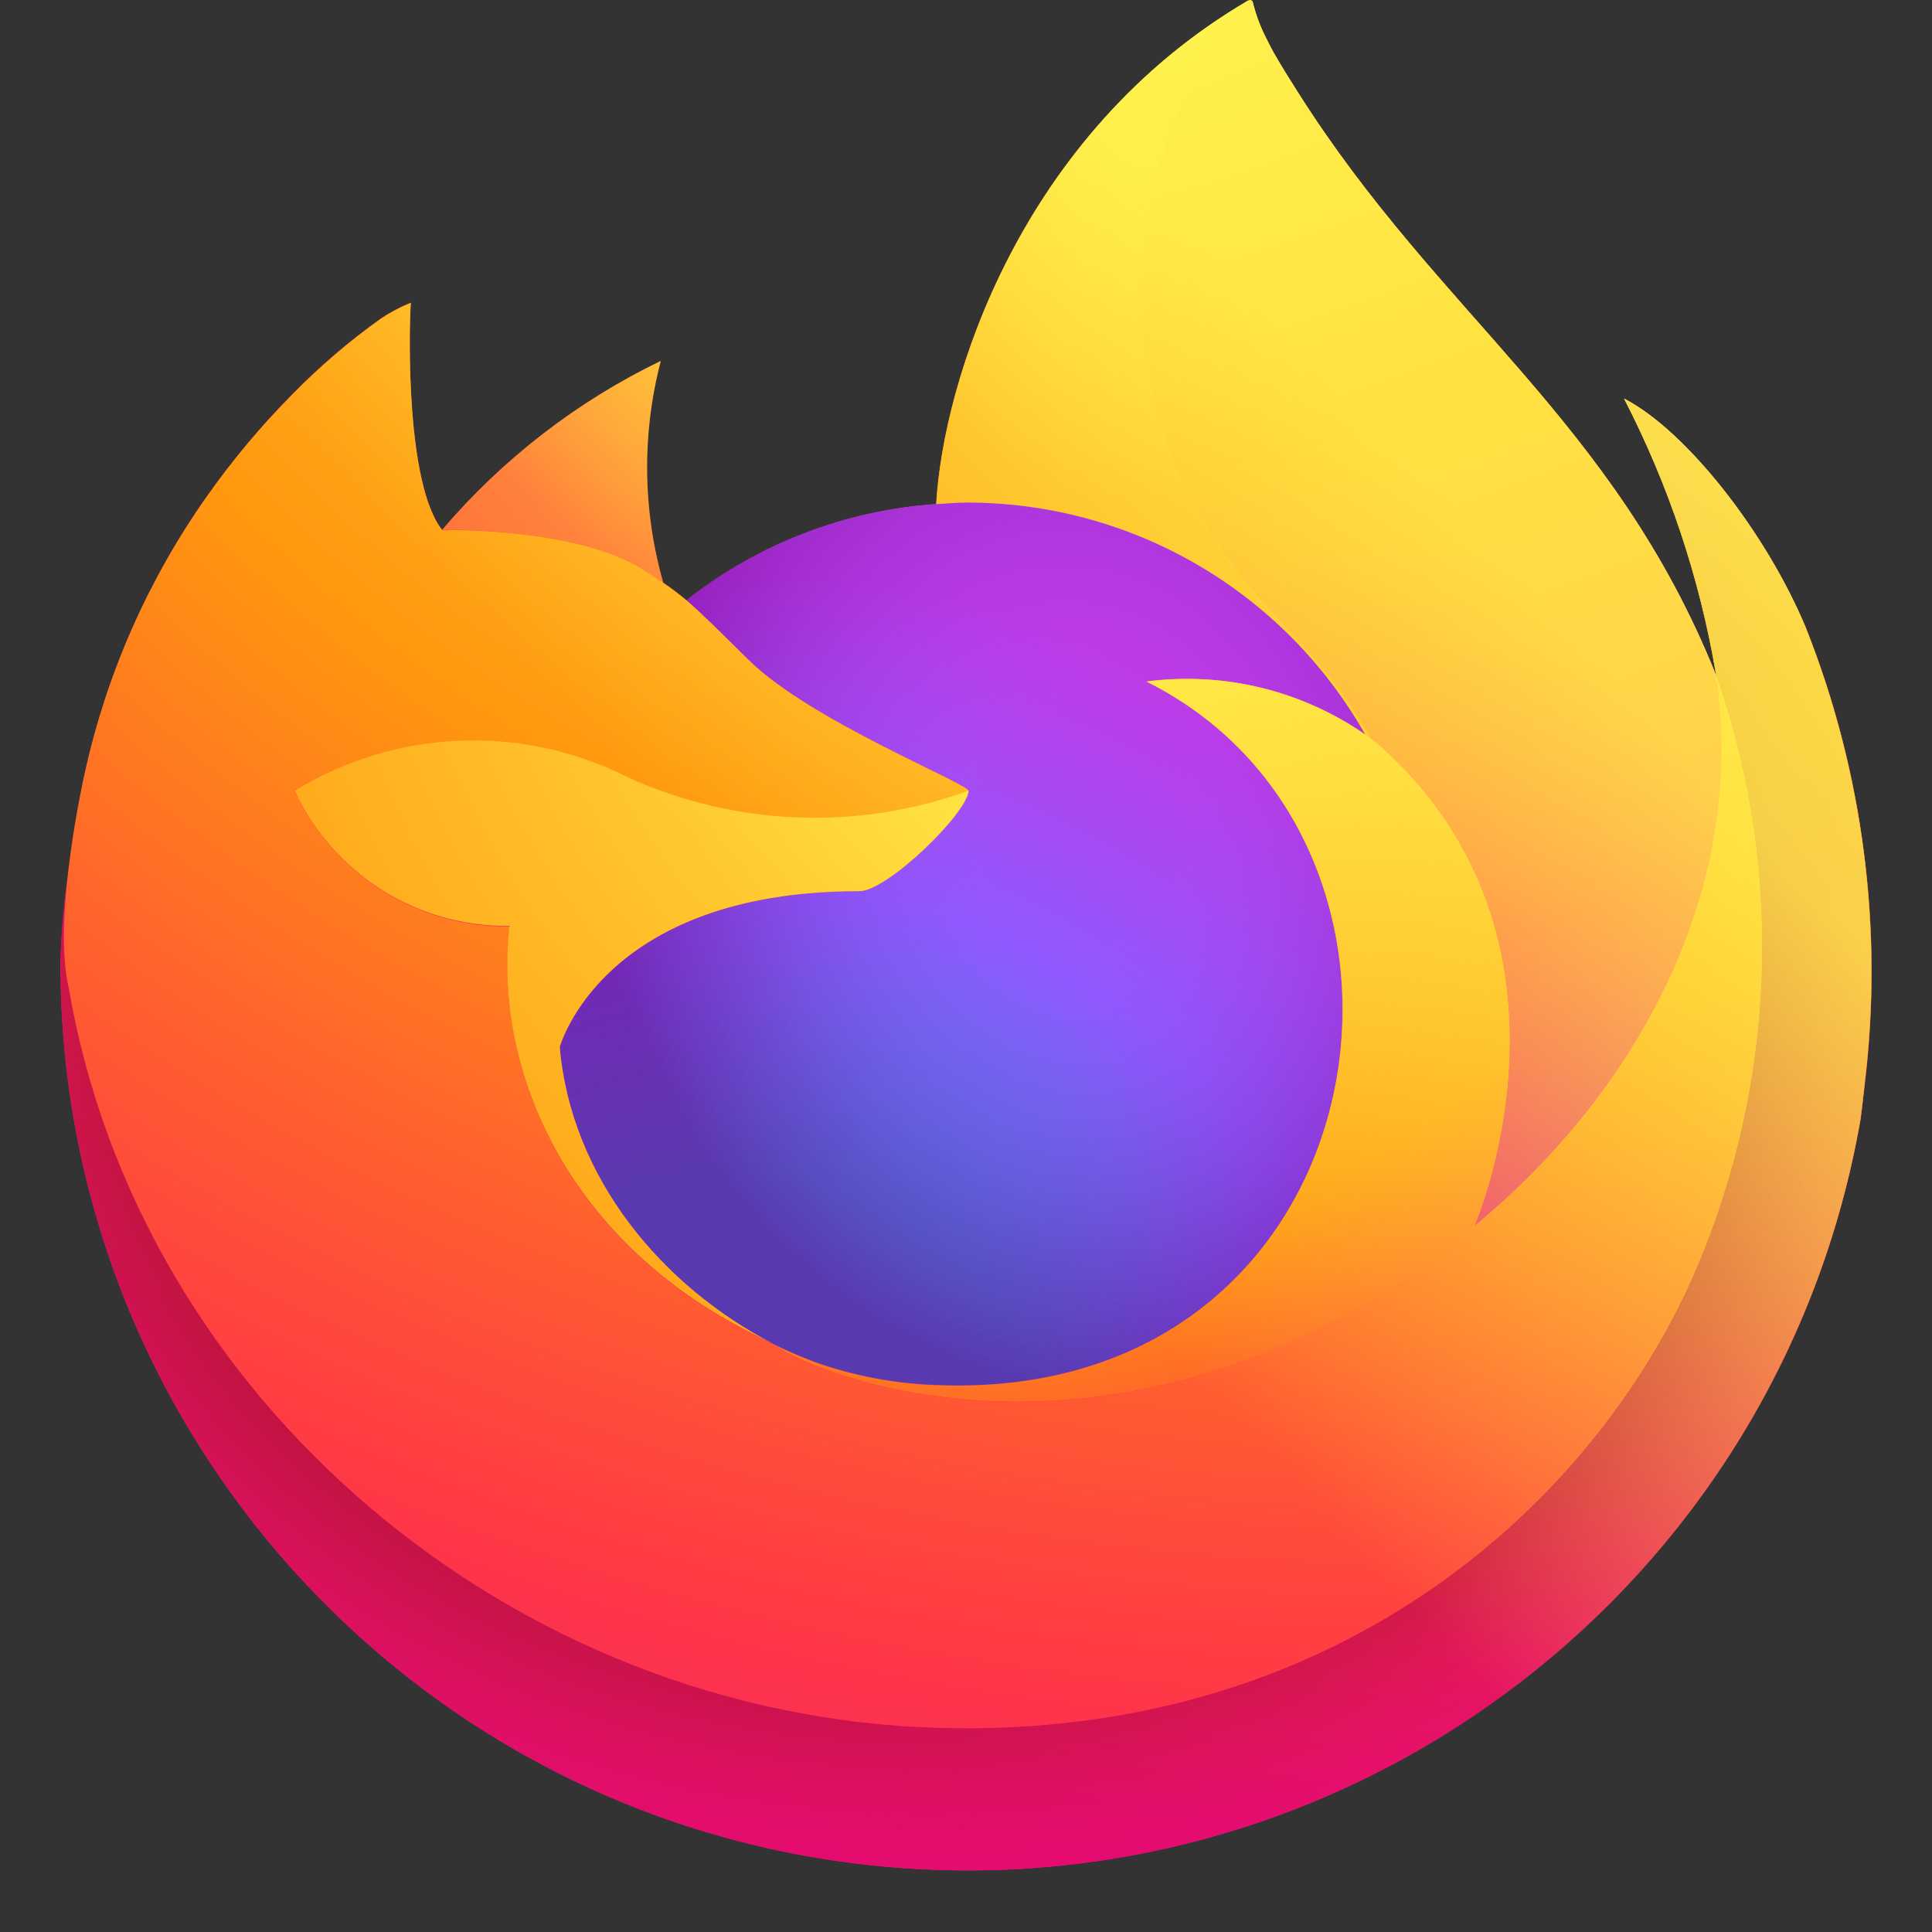 <?xml version="1.0" encoding="utf-8"?>
<svg width="128px" height="128px" viewBox="0 0 128 128" version="1.1" xmlns:xlink="http://www.w3.org/1999/xlink" xmlns="http://www.w3.org/2000/svg">
  <rect x="0" y="0" width="128" height="128" fill="#333333" stroke="none"/>
  <defs>
    <linearGradient gradientUnits="objectBoundingBox" x1="0.898" y1="0.155" x2="0.066" y2="0.932" id="gradient_1">
      <stop offset="4.8%" stop-color="#FFF44F" />
      <stop offset="11.1%" stop-color="#FFE847" />
      <stop offset="22.5%" stop-color="#FFC830" />
      <stop offset="36.8%" stop-color="#FF980E" />
      <stop offset="40.1%" stop-color="#FF8B16" />
      <stop offset="46.2%" stop-color="#FF672A" />
      <stop offset="53.4%" stop-color="#FF3647" />
      <stop offset="70.5%" stop-color="#E31587" />
    </linearGradient>
    <radialGradient gradientUnits="objectBoundingBox" cx="86.532%" cy="-12.747%" fx="86.532%" fy="-12.747%" r="128.428%" gradientTransform="translate(0.865,-0.127),translate(-0.865,0.127)" id="gradient_2">
      <stop offset="12.9%" stop-color="#FFBD4F" />
      <stop offset="18.6%" stop-color="#FFAC31" />
      <stop offset="24.7%" stop-color="#FF9D17" />
      <stop offset="28.3%" stop-color="#FF980E" />
      <stop offset="40.3%" stop-color="#FF563B" />
      <stop offset="46.7%" stop-color="#FF3750" />
      <stop offset="71%" stop-color="#F5156C" />
      <stop offset="78.2%" stop-color="#EB0878" />
      <stop offset="86%" stop-color="#E50080" />
    </radialGradient>
    <radialGradient gradientUnits="objectBoundingBox" cx="47.779%" cy="39.706%" fx="47.779%" fy="39.706%" r="128.429%" gradientTransform="translate(0.478,0.397),translate(-0.478,-0.397)" id="gradient_3">
      <stop offset="30%" stop-color="#960E18" />
      <stop offset="35%" stop-color="#B11927" stop-opacity="0.74" />
      <stop offset="43.5%" stop-color="#DB293D" stop-opacity="0.34" />
      <stop offset="49.7%" stop-color="#F5334B" stop-opacity="0.09" />
      <stop offset="53%" stop-color="#FF3750" stop-opacity="0" />
    </radialGradient>
    <radialGradient gradientUnits="objectBoundingBox" cx="51.456%" cy="-28.519%" fx="51.456%" fy="-28.519%" r="314.966%" gradientTransform="translate(0.515,-0.285),scale(0.589,0.589),translate(-0.515,0.285)" id="gradient_4">
      <stop offset="13.2%" stop-color="#FFF44F" />
      <stop offset="25.2%" stop-color="#FFDC3E" />
      <stop offset="50.6%" stop-color="#FF9D12" />
      <stop offset="52.6%" stop-color="#FF980E" />
    </radialGradient>
    <radialGradient gradientUnits="objectBoundingBox" cx="19.319%" cy="110.063%" fx="19.319%" fy="110.063%" r="111.74%" gradientTransform="translate(0.193,1.101),scale(0.912,0.912),translate(-0.193,-1.101)" id="gradient_5">
      <stop offset="35.3%" stop-color="#3A8EE6" />
      <stop offset="47.2%" stop-color="#5C79F0" />
      <stop offset="66.9%" stop-color="#9059FF" />
      <stop offset="100%" stop-color="#C139E6" />
    </radialGradient>
    <radialGradient gradientUnits="objectBoundingBox" cx="56.815%" cy="36.046%" fx="56.815%" fy="36.046%" r="59.252%" gradientTransform="translate(0.568,0.36),scale(0.912,0.912),rotate(-13.592),scale(1,1.183),translate(-0.568,-0.36)" id="gradient_6">
      <stop offset="20.6%" stop-color="#9059FF" stop-opacity="0" />
      <stop offset="27.8%" stop-color="#8C4FF3" stop-opacity="0.063" />
      <stop offset="74.7%" stop-color="#7716A8" stop-opacity="0.451" />
      <stop offset="97.5%" stop-color="#6E008B" stop-opacity="0.6" />
    </radialGradient>
    <radialGradient gradientUnits="objectBoundingBox" cx="208.502%" cy="-99.42%" fx="208.502%" fy="-99.42%" r="293.286%" gradientTransform="translate(2.085,-0.994),scale(0.996,0.996),translate(-2.085,0.994)" id="gradient_7">
      <stop offset="0%" stop-color="#FFE226" />
      <stop offset="12.1%" stop-color="#FFDB27" />
      <stop offset="29.5%" stop-color="#FFC82A" />
      <stop offset="50.2%" stop-color="#FFA930" />
      <stop offset="73.2%" stop-color="#FF7E37" />
      <stop offset="79.2%" stop-color="#FF7139" />
    </radialGradient>
    <radialGradient gradientUnits="objectBoundingBox" cx="79.697%" cy="-40.924%" fx="79.697%" fy="-40.924%" r="193.85%" gradientTransform="translate(0.797,-0.409),translate(-0.797,0.409)" id="gradient_8">
      <stop offset="11.3%" stop-color="#FFF44F" />
      <stop offset="45.6%" stop-color="#FF980E" />
      <stop offset="62.2%" stop-color="#FF5634" />
      <stop offset="71.6%" stop-color="#FF3647" />
      <stop offset="90.4%" stop-color="#E31587" />
    </radialGradient>
    <radialGradient gradientUnits="objectBoundingBox" cx="7.991%" cy="-10.368%" fx="7.991%" fy="-10.368%" r="348.793%" gradientTransform="translate(0.08,-0.104),scale(0.473,0.473),rotate(83.976),scale(1,2.862),translate(-0.08,0.104)" id="gradient_9">
      <stop offset="0%" stop-color="#FFF44F" />
      <stop offset="6%" stop-color="#FFE847" />
      <stop offset="16.8%" stop-color="#FFC830" />
      <stop offset="30.4%" stop-color="#FF980E" />
      <stop offset="35.6%" stop-color="#FF8B16" />
      <stop offset="45.5%" stop-color="#FF672A" />
      <stop offset="57%" stop-color="#FF3647" />
      <stop offset="73.7%" stop-color="#E31587" />
    </radialGradient>
    <radialGradient gradientUnits="objectBoundingBox" cx="17.543%" cy="-42.105%" fx="17.543%" fy="-42.105%" r="238.663%" gradientTransform="translate(0.175,-0.421),translate(-0.175,0.421)" id="gradient_10">
      <stop offset="13.7%" stop-color="#FFF44F" />
      <stop offset="48%" stop-color="#FF980E" />
      <stop offset="59.2%" stop-color="#FF5634" />
      <stop offset="65.5%" stop-color="#FF3647" />
      <stop offset="90.4%" stop-color="#E31587" />
    </radialGradient>
    <radialGradient gradientUnits="objectBoundingBox" cx="156.177%" cy="-45.093%" fx="156.177%" fy="-45.093%" r="312.846%" gradientTransform="translate(1.562,-0.451),translate(-1.562,0.451)" id="gradient_11">
      <stop offset="9.4%" stop-color="#FFF44F" />
      <stop offset="23.1%" stop-color="#FFE141" />
      <stop offset="50.9%" stop-color="#FFAF1E" />
      <stop offset="62.6%" stop-color="#FF980E" />
    </radialGradient>
    <linearGradient gradientUnits="objectBoundingBox" x1="0.887" y1="0.151" x2="0.18" y2="0.836" id="gradient_12">
      <stop offset="16.7%" stop-color="#FFF44F" stop-opacity="0.8" />
      <stop offset="26.6%" stop-color="#FFF44F" stop-opacity="0.635" />
      <stop offset="48.9%" stop-color="#FFF44F" stop-opacity="0.216" />
      <stop offset="60%" stop-color="#FFF44F" stop-opacity="0" />
    </linearGradient>
    <path d="M128 0L128 0L128 128L0 128L0 0L128 0Z" id="path_1" />
    <clipPath id="clip_1">
      <use xlink:href="#path_1" clip-rule="evenodd" fill-rule="evenodd" />
    </clipPath>
  </defs>
    <g id="firefox" transform="translate(4 0)" clip-path="url(#clip_1)">
      <path d="M115.65 41.612C113.04 35.332 107.745 28.551 103.599 26.408C106.556 32.133 108.608 38.282 109.683 44.635L109.694 44.736C102.902 27.81 91.389 20.975 81.981 6.111C81.505 5.36 81.029 4.606 80.566 3.811C80.301 3.357 80.088 2.948 79.904 2.571C79.514 1.816 79.213 1.017 79.008 0.192C79.008 0.113 78.95 0.047 78.872 0.037C78.835 0.027 78.795 0.027 78.758 0.037C78.751 0.037 78.738 0.051 78.729 0.054C78.72 0.057 78.7 0.071 78.686 0.077L78.709 0.037C63.62 8.872 58.498 25.224 58.033 33.407C52.005 33.82 46.242 36.041 41.495 39.779C41 39.36 40.482 38.968 39.945 38.604C38.576 33.813 38.518 28.743 39.776 23.922C34.235 26.606 29.311 30.411 25.317 35.097L25.289 35.097C22.908 32.079 23.075 22.128 23.212 20.05C22.508 20.333 21.835 20.69 21.206 21.115C19.105 22.615 17.14 24.298 15.335 26.144C13.278 28.229 11.4 30.483 9.72 32.882L9.72 32.891L9.72 32.88C5.858 38.354 3.119 44.538 1.66 51.076L1.579 51.473C1.466 52.002 1.059 54.649 0.989 55.224C0.989 55.269 0.98 55.311 0.975 55.356C0.449 58.089 0.123 60.857 0 63.637L0 63.947C0.055 95.109 23.927 121.055 54.977 123.7C86.026 126.345 113.943 104.809 119.268 74.106C119.368 73.331 119.45 72.564 119.54 71.781C120.778 61.554 119.438 51.181 115.644 41.604L115.65 41.612ZM46.414 88.638C46.695 88.772 46.958 88.918 47.247 89.047L47.288 89.073C46.997 88.934 46.706 88.788 46.414 88.638L46.414 88.638ZM109.695 44.753L109.695 44.695L109.706 44.759L109.695 44.753Z" id="Forma" fill="url(#gradient_1)" fill-rule="evenodd" stroke="none" />
      <path d="M115.65 41.612C113.04 35.332 107.745 28.551 103.599 26.408C106.556 32.133 108.608 38.282 109.683 44.635L109.683 44.692L109.694 44.756C114.325 58.006 113.655 72.534 107.824 85.302C100.94 100.075 84.281 115.216 58.195 114.472C30.018 113.674 5.188 92.757 0.553 65.37C-0.291 61.05 0.553 58.86 0.978 55.35C0.399 58.077 0.075 60.852 0.012 63.639L0.012 63.949C0.067 95.11 23.94 121.057 54.989 123.701C86.038 126.346 113.956 104.811 119.28 74.107C119.381 73.332 119.463 72.565 119.553 71.782C120.79 61.556 119.451 51.182 115.656 41.605L115.65 41.612Z" id="Forma" fill="url(#gradient_2)" stroke="none" />
      <path d="M115.65 41.612C113.04 35.332 107.745 28.551 103.599 26.408C106.556 32.133 108.608 38.282 109.683 44.635L109.683 44.692L109.694 44.756C114.325 58.006 113.655 72.534 107.824 85.302C100.94 100.075 84.281 115.216 58.195 114.472C30.018 113.674 5.188 92.757 0.553 65.37C-0.291 61.05 0.553 58.86 0.978 55.35C0.399 58.077 0.075 60.852 0.012 63.639L0.012 63.949C0.067 95.11 23.94 121.057 54.989 123.701C86.038 126.346 113.956 104.811 119.28 74.107C119.381 73.332 119.463 72.565 119.553 71.782C120.79 61.556 119.451 51.182 115.656 41.605L115.65 41.612Z" id="Forma" fill="url(#gradient_3)" stroke="none" />
      <path d="M86.449 48.665C86.579 48.756 86.7 48.848 86.823 48.939C85.314 46.263 83.435 43.814 81.243 41.662C62.566 22.985 76.35 1.178 78.673 0.062L78.696 0.028C63.608 8.862 58.485 25.214 58.02 33.398C58.721 33.35 59.415 33.291 60.131 33.291C71.029 33.312 81.077 39.18 86.449 48.662L86.449 48.665Z" id="Forma" fill="url(#gradient_4)" stroke="none" />
      <path d="M60.162 52.4C60.063 53.894 54.784 59.048 52.938 59.048C35.858 59.048 33.083 69.381 33.083 69.381C33.84 78.082 39.903 85.252 47.233 89.034C47.568 89.208 47.907 89.365 48.246 89.518C48.834 89.778 49.422 90.019 50.01 90.24C52.526 91.13 55.16 91.639 57.827 91.748C87.771 93.153 93.568 55.945 71.96 45.142C77.057 44.478 82.219 45.732 86.445 48.659C81.072 39.177 71.024 33.309 60.127 33.288C59.414 33.288 58.716 33.347 58.016 33.395C51.988 33.808 46.224 36.029 41.478 39.767C42.394 40.541 43.428 41.577 45.605 43.724C49.682 47.739 60.136 51.9 60.159 52.388L60.162 52.4Z" id="Forma" fill="url(#gradient_5)" stroke="none" />
      <path d="M60.162 52.4C60.063 53.894 54.784 59.048 52.938 59.048C35.858 59.048 33.083 69.381 33.083 69.381C33.84 78.082 39.903 85.252 47.233 89.034C47.568 89.208 47.907 89.365 48.246 89.518C48.834 89.778 49.422 90.019 50.01 90.24C52.526 91.13 55.16 91.639 57.827 91.748C87.771 93.153 93.568 55.945 71.96 45.142C77.057 44.478 82.219 45.732 86.445 48.659C81.072 39.177 71.024 33.309 60.127 33.288C59.414 33.288 58.716 33.347 58.016 33.395C51.988 33.808 46.224 36.029 41.478 39.767C42.394 40.541 43.428 41.577 45.605 43.724C49.682 47.739 60.136 51.9 60.159 52.388L60.162 52.4Z" id="Forma" fill="url(#gradient_6)" stroke="none" />
      <path d="M38.68 37.784C39.167 38.094 39.568 38.364 39.92 38.607C38.551 33.816 38.493 28.746 39.751 23.925C34.21 26.609 29.286 30.414 25.292 35.1C25.585 35.092 34.298 34.935 38.68 37.784L38.68 37.784Z" id="Forma" fill="url(#gradient_7)" stroke="none" />
      <path d="M0.542 65.373C5.178 92.76 30.007 113.685 58.184 114.475C84.27 115.213 100.932 100.07 107.813 85.305C113.644 72.537 114.314 58.009 109.683 44.759L109.683 44.702C109.683 44.657 109.673 44.63 109.683 44.644L109.694 44.745C111.825 58.659 104.748 72.132 93.683 81.261L93.649 81.339C72.089 98.9 51.459 91.931 47.29 89.089C46.999 88.949 46.707 88.804 46.416 88.653C33.847 82.646 28.654 71.201 29.77 61.374C23.674 61.464 18.098 57.956 15.54 52.423C22.249 48.313 30.609 47.978 37.626 51.537C44.739 54.766 52.833 55.084 60.178 52.423C60.154 51.935 49.7 47.773 45.624 43.759C43.446 41.612 42.412 40.579 41.496 39.802C41.001 39.383 40.484 38.991 39.947 38.627C39.59 38.384 39.189 38.121 38.706 37.804C34.325 34.956 25.611 35.112 25.323 35.12L25.295 35.12C22.914 32.102 23.082 22.152 23.218 20.073C22.514 20.356 21.841 20.713 21.212 21.138C19.111 22.638 17.146 24.321 15.341 26.167C13.277 28.247 11.391 30.495 9.703 32.889L9.703 32.899L9.703 32.888C5.841 38.362 3.102 44.546 1.643 51.084C1.613 51.207 -0.521 60.537 0.532 65.376L0.542 65.373Z" id="Forma" fill="url(#gradient_8)" stroke="none" />
      <path d="M81.241 41.659C83.434 43.813 85.313 46.265 86.821 48.944C87.151 49.193 87.46 49.441 87.722 49.681C101.341 62.236 94.205 79.983 93.673 81.238C104.737 72.123 111.808 58.64 109.684 44.722C102.889 27.781 91.364 20.946 81.971 6.082C81.496 5.33 81.02 4.577 80.556 3.782C80.291 3.328 80.079 2.918 79.894 2.542C79.504 1.786 79.204 0.988 78.999 0.163C78.999 0.084 78.941 0.017 78.862 0.008C78.825 -0.003 78.786 -0.003 78.749 0.008C78.741 0.008 78.729 0.022 78.72 0.025C78.71 0.028 78.69 0.042 78.676 0.048C76.353 1.15 62.572 22.971 81.249 41.633L81.241 41.659Z" id="Forma" fill="url(#gradient_9)" stroke="none" />
      <path d="M87.72 49.688C87.458 49.447 87.15 49.2 86.82 48.95C86.697 48.858 86.576 48.767 86.446 48.676C82.221 45.749 77.059 44.496 71.962 45.159C93.568 55.962 87.771 93.16 57.828 91.765C55.162 91.656 52.527 91.147 50.012 90.257C49.424 90.037 48.836 89.796 48.248 89.535C47.908 89.38 47.569 89.225 47.234 89.052L47.276 89.078C51.452 91.928 72.075 98.892 93.635 81.328L93.669 81.251C94.207 79.995 101.343 62.248 87.717 49.694L87.72 49.688Z" id="Forma" fill="url(#gradient_10)" stroke="none" />
      <path d="M33.085 69.372C33.085 69.372 35.858 59.038 52.94 59.038C54.785 59.038 60.069 53.885 60.164 52.391C52.819 55.051 44.725 54.733 37.612 51.504C30.595 47.945 22.235 48.281 15.526 52.391C18.084 57.924 23.66 61.432 29.756 61.342C28.643 71.164 33.835 82.607 46.402 88.621C46.682 88.755 46.946 88.901 47.234 89.03C39.898 85.24 33.841 78.073 33.085 69.377L33.085 69.372Z" id="Forma" fill="url(#gradient_11)" stroke="none" />
      <path d="M115.65 41.612C113.04 35.332 107.745 28.551 103.599 26.408C106.556 32.133 108.608 38.282 109.683 44.635L109.694 44.736C102.902 27.81 91.389 20.975 81.981 6.111C81.505 5.36 81.029 4.606 80.566 3.811C80.301 3.357 80.088 2.948 79.904 2.571C79.514 1.816 79.213 1.017 79.008 0.192C79.008 0.113 78.95 0.047 78.872 0.037C78.835 0.027 78.796 0.027 78.758 0.037C78.751 0.037 78.738 0.051 78.729 0.054C78.72 0.057 78.7 0.071 78.686 0.077L78.709 0.037C63.62 8.872 58.498 25.224 58.033 33.407C58.733 33.359 59.428 33.3 60.144 33.3C71.041 33.321 81.089 39.19 86.462 48.671C82.236 45.744 77.075 44.491 71.977 45.154C93.584 55.957 87.787 93.156 57.844 91.761C55.177 91.651 52.543 91.143 50.027 90.253C49.439 90.033 48.851 89.792 48.263 89.53C47.924 89.375 47.585 89.22 47.25 89.047L47.292 89.073C47 88.934 46.709 88.788 46.417 88.638C46.698 88.772 46.962 88.918 47.25 89.047C39.914 85.256 33.857 78.089 33.1 69.394C33.1 69.394 35.873 59.06 52.955 59.06C54.801 59.06 60.085 53.907 60.179 52.413C60.156 51.924 49.702 47.763 45.625 43.748C43.448 41.602 42.414 40.568 41.498 39.791C41.003 39.372 40.486 38.98 39.948 38.617C38.579 33.826 38.521 28.755 39.779 23.934C34.238 26.618 29.314 30.424 25.32 35.109L25.292 35.109C22.911 32.091 23.078 22.141 23.215 20.062C22.511 20.345 21.838 20.702 21.209 21.127C19.108 22.627 17.143 24.31 15.338 26.157C13.281 28.242 11.403 30.495 9.723 32.894L9.723 32.904L9.723 32.893C5.861 38.366 3.122 44.551 1.663 51.089L1.583 51.486C1.469 52.014 0.963 54.699 0.89 55.275C0.426 58.046 0.13 60.843 0.003 63.65L0.003 63.959C0.058 95.121 23.931 121.068 54.98 123.712C86.029 126.357 113.946 104.822 119.271 74.118C119.371 73.343 119.454 72.576 119.543 71.793C120.781 61.567 119.441 51.193 115.647 41.616L115.65 41.612ZM109.69 44.699L109.701 44.762L109.69 44.699Z" id="Forma" fill="url(#gradient_12)" fill-rule="evenodd" stroke="none" />
    </g>
</svg>
